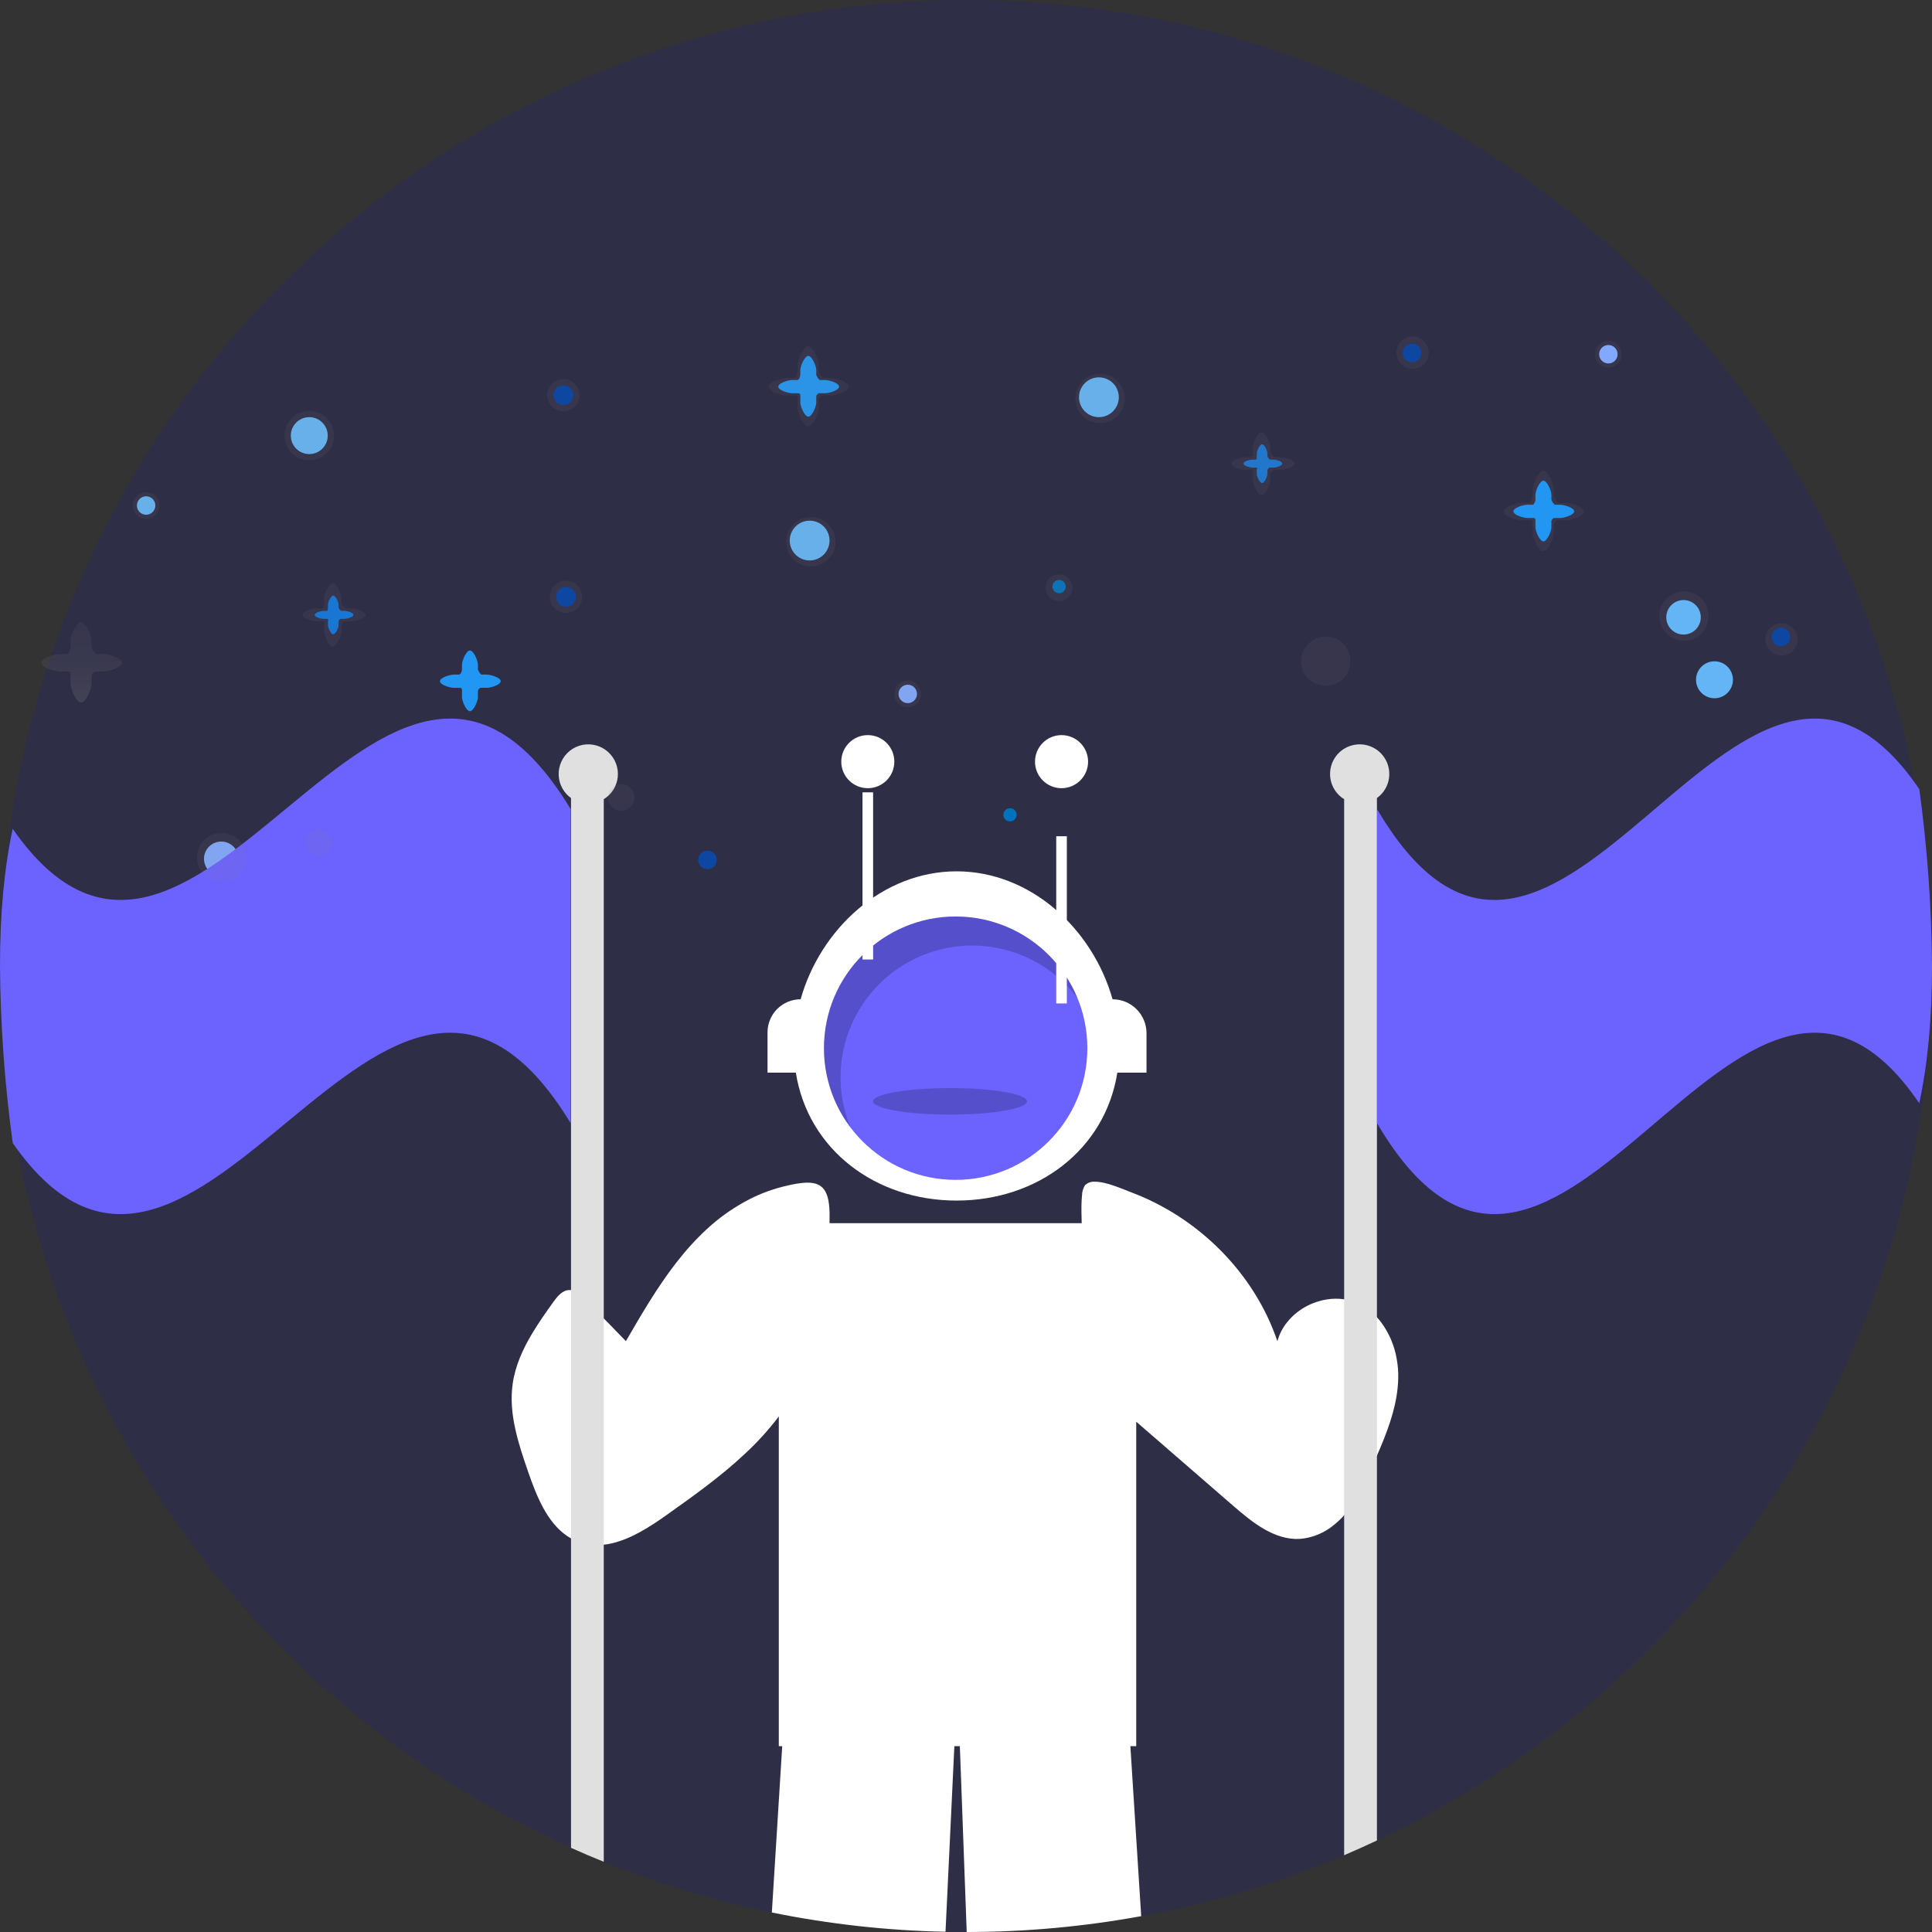 <svg width="63" height="63" viewBox="0 0 63 63" fill="none" xmlns="http://www.w3.org/2000/svg">
<rect x="0" y="0" width="63" height="63" fill="#333333" stroke="none"/>
<g clip-path="url(#clip0)">
<path opacity="0.1" d="M63 31.5C63.001 33.22 62.862 34.936 62.584 36.633C62.561 36.774 62.537 36.914 62.512 37.054C60.708 47.194 54.053 55.656 45.031 59.954C44.988 59.975 44.944 59.995 44.9 60.016C44.547 60.182 44.191 60.342 43.831 60.496C43.734 60.536 43.638 60.577 43.54 60.617C41.589 61.425 39.562 62.033 37.488 62.431C37.397 62.45 37.305 62.466 37.213 62.483C35.336 62.826 33.432 63 31.523 63H31.436C31.266 63 31.097 62.998 30.928 62.994C30.896 62.994 30.864 62.994 30.832 62.992C28.929 62.954 27.034 62.743 25.169 62.364C25.078 62.345 24.987 62.326 24.896 62.306C23.219 61.949 21.575 61.454 19.979 60.826C19.881 60.789 19.785 60.75 19.688 60.71C19.328 60.566 18.972 60.414 18.62 60.255C18.576 60.235 18.531 60.215 18.488 60.195C9.203 55.978 2.326 47.388 0.488 37.054C0.463 36.914 0.439 36.774 0.416 36.633C-0.138 33.241 -0.139 29.782 0.413 26.389C0.444 26.194 0.478 25.999 0.514 25.805C0.762 24.444 1.1 23.102 1.527 21.786C1.57 21.652 1.614 21.518 1.659 21.384C5.873 8.95 17.642 0 31.5 0C46.952 0 59.806 11.127 62.486 25.805C62.522 25.999 62.556 26.194 62.587 26.389C62.863 28.079 63.001 29.788 63 31.5V31.5Z" fill="#0F00FF"/>
<path d="M26.904 12.391H26.736C26.702 12.391 26.617 12.257 26.617 12.219V12.062C26.617 11.941 26.48 11.606 26.358 11.606C26.236 11.606 26.098 11.941 26.098 12.062V12.219C26.098 12.274 26.056 12.391 26.004 12.391H25.836C25.714 12.391 25.38 12.486 25.38 12.608C25.38 12.73 25.714 12.824 25.836 12.824H26.036C26.1 12.824 26.098 12.889 26.098 12.923V13.131C26.098 13.253 26.236 13.587 26.358 13.587C26.48 13.587 26.617 13.253 26.617 13.131V12.923C26.617 12.895 26.673 12.824 26.704 12.824H26.904C27.026 12.824 27.36 12.73 27.36 12.608C27.36 12.486 27.026 12.391 26.904 12.391Z" fill="#2196F3"/>
<path d="M3.364 21.326H3.142C3.097 21.326 2.985 21.148 2.985 21.097V20.891C2.985 20.73 2.803 20.289 2.642 20.289C2.481 20.289 2.299 20.73 2.299 20.891V21.097C2.299 21.17 2.243 21.326 2.175 21.326H1.953C1.792 21.326 1.351 21.45 1.351 21.611C1.351 21.772 1.792 21.897 1.953 21.897H2.218C2.301 21.897 2.299 21.983 2.299 22.027V22.302C2.299 22.463 2.481 22.905 2.642 22.905C2.803 22.905 2.985 22.463 2.985 22.302V22.027C2.985 21.991 3.059 21.897 3.1 21.897H3.364C3.525 21.897 3.967 21.772 3.967 21.611C3.967 21.45 3.525 21.326 3.364 21.326Z" fill="url(#paint0_linear)"/>
<path d="M27.076 12.325H26.854C26.809 12.325 26.697 12.148 26.697 12.097V11.891C26.697 11.73 26.515 11.289 26.354 11.289C26.193 11.289 26.011 11.73 26.011 11.891V12.097C26.011 12.17 25.955 12.325 25.886 12.325H25.665C25.503 12.325 25.062 12.45 25.062 12.611C25.062 12.772 25.503 12.897 25.665 12.897H25.929C26.013 12.897 26.011 12.983 26.011 13.027V13.302C26.011 13.463 26.193 13.905 26.354 13.905C26.515 13.905 26.697 13.463 26.697 13.302V13.027C26.697 12.991 26.77 12.897 26.811 12.897H27.076C27.237 12.897 27.678 12.772 27.678 12.611C27.678 12.45 27.237 12.325 27.076 12.325Z" fill="url(#paint1_linear)"/>
<path d="M51.047 16.393H50.825C50.78 16.393 50.668 16.215 50.668 16.164V15.958C50.668 15.797 50.486 15.356 50.325 15.356C50.164 15.356 49.982 15.797 49.982 15.958V16.164C49.982 16.237 49.926 16.393 49.858 16.393H49.636C49.475 16.393 49.033 16.518 49.033 16.679C49.033 16.84 49.475 16.964 49.636 16.964H49.9C49.984 16.964 49.982 17.051 49.982 17.095V17.369C49.982 17.53 50.164 17.972 50.325 17.972C50.486 17.972 50.668 17.53 50.668 17.369V17.095C50.668 17.058 50.742 16.964 50.782 16.964H51.047C51.208 16.964 51.649 16.84 51.649 16.679C51.649 16.518 51.208 16.393 51.047 16.393Z" fill="url(#paint2_linear)"/>
<path d="M41.522 14.988H41.414C41.393 14.988 41.329 14.903 41.329 14.878V14.779C41.329 14.701 41.233 14.488 41.156 14.488C41.078 14.488 40.983 14.701 40.983 14.779V14.878C40.983 14.913 40.981 14.988 40.948 14.988H40.841C40.763 14.988 40.55 15.04 40.55 15.117C40.55 15.195 40.763 15.247 40.841 15.247H40.968C41.009 15.247 40.983 15.306 40.983 15.327V15.46C40.983 15.537 41.078 15.75 41.156 15.75C41.233 15.75 41.329 15.537 41.329 15.46V15.327C41.329 15.309 41.374 15.247 41.394 15.247H41.522C41.599 15.247 41.812 15.195 41.812 15.117C41.812 15.04 41.599 14.988 41.522 14.988Z" fill="#1976D2"/>
<path d="M11.448 19.837H11.273C11.238 19.837 11.134 19.699 11.134 19.659V19.497C11.134 19.37 10.978 19.023 10.851 19.023C10.725 19.023 10.569 19.37 10.569 19.497V19.659C10.569 19.716 10.566 19.837 10.512 19.837H10.338C10.211 19.837 9.864 19.922 9.864 20.049C9.864 20.175 10.211 20.26 10.338 20.26H10.546C10.612 20.26 10.569 20.356 10.569 20.39V20.607C10.569 20.733 10.725 21.081 10.851 21.081C10.978 21.081 11.134 20.733 11.134 20.607V20.39C11.134 20.362 11.207 20.26 11.239 20.26H11.448C11.574 20.26 11.921 20.175 11.921 20.049C11.921 19.922 11.574 19.837 11.448 19.837Z" fill="url(#paint3_linear)"/>
<path d="M41.736 14.905H41.562C41.526 14.905 41.422 14.767 41.422 14.726V14.564C41.422 14.438 41.267 14.091 41.14 14.091C41.013 14.091 40.858 14.438 40.858 14.564V14.726C40.858 14.784 40.855 14.905 40.801 14.905H40.626C40.5 14.905 40.153 14.99 40.153 15.116C40.153 15.243 40.5 15.328 40.626 15.328H40.834C40.9 15.328 40.858 15.423 40.858 15.458V15.674C40.858 15.801 41.013 16.148 41.14 16.148C41.267 16.148 41.422 15.801 41.422 15.674V15.458C41.422 15.429 41.496 15.328 41.528 15.328H41.736C41.863 15.328 42.21 15.243 42.21 15.116C42.21 14.99 41.863 14.905 41.736 14.905Z" fill="url(#paint4_linear)"/>
<path d="M11.233 19.92H11.126C11.104 19.92 11.04 19.836 11.04 19.811V19.712C11.04 19.634 10.945 19.421 10.867 19.421C10.79 19.421 10.694 19.634 10.694 19.712V19.811C10.694 19.846 10.692 19.92 10.659 19.92H10.552C10.475 19.92 10.262 19.973 10.262 20.05C10.262 20.128 10.475 20.18 10.552 20.18H10.68C10.72 20.18 10.694 20.238 10.694 20.26V20.392C10.694 20.47 10.79 20.683 10.867 20.683C10.945 20.683 11.04 20.47 11.04 20.392V20.26C11.04 20.242 11.086 20.18 11.105 20.18H11.233C11.311 20.18 11.524 20.128 11.524 20.05C11.524 19.973 11.311 19.92 11.233 19.92Z" fill="#1976D2"/>
<path d="M35.834 13.603C36.192 13.603 36.483 13.312 36.483 12.954C36.483 12.595 36.192 12.305 35.834 12.305C35.475 12.305 35.185 12.595 35.185 12.954C35.185 13.312 35.475 13.603 35.834 13.603Z" fill="#64B5F6"/>
<path d="M34.536 19.343C34.655 19.343 34.752 19.247 34.752 19.127C34.752 19.008 34.655 18.911 34.536 18.911C34.416 18.911 34.319 19.008 34.319 19.127C34.319 19.247 34.416 19.343 34.536 19.343Z" fill="#0071BC"/>
<path d="M10.085 14.807C10.418 14.807 10.687 14.538 10.687 14.205C10.687 13.873 10.418 13.603 10.085 13.603C9.752 13.603 9.483 13.873 9.483 14.205C9.483 14.538 9.752 14.807 10.085 14.807Z" fill="#64B5F6"/>
<path d="M4.765 16.785C4.931 16.785 5.066 16.65 5.066 16.484C5.066 16.318 4.931 16.183 4.765 16.183C4.598 16.183 4.464 16.318 4.464 16.484C4.464 16.65 4.598 16.785 4.765 16.785Z" fill="#64B5F6"/>
<path d="M29.601 22.929C29.767 22.929 29.902 22.794 29.902 22.628C29.902 22.462 29.767 22.327 29.601 22.327C29.435 22.327 29.3 22.462 29.3 22.628C29.3 22.794 29.435 22.929 29.601 22.929Z" fill="#82A9FF"/>
<path d="M7.215 28.567C7.525 28.567 7.777 28.315 7.777 28.004C7.777 27.694 7.525 27.442 7.215 27.442C6.904 27.442 6.652 27.694 6.652 28.004C6.652 28.315 6.904 28.567 7.215 28.567Z" fill="#82A9FF"/>
<path d="M18.371 13.411C18.661 13.411 18.896 13.176 18.896 12.885C18.896 12.595 18.661 12.36 18.371 12.36C18.081 12.36 17.846 12.595 17.846 12.885C17.846 13.176 18.081 13.411 18.371 13.411Z" fill="url(#paint5_linear)"/>
<path d="M18.458 19.988C18.748 19.988 18.983 19.753 18.983 19.462C18.983 19.172 18.748 18.937 18.458 18.937C18.167 18.937 17.932 19.172 17.932 19.462C17.932 19.753 18.167 19.988 18.458 19.988Z" fill="url(#paint6_linear)"/>
<path d="M46.063 12.026C46.353 12.026 46.589 11.791 46.589 11.501C46.589 11.211 46.353 10.975 46.063 10.975C45.773 10.975 45.538 11.211 45.538 11.501C45.538 11.791 45.773 12.026 46.063 12.026Z" fill="url(#paint7_linear)"/>
<path d="M58.092 21.372C58.382 21.372 58.618 21.137 58.618 20.847C58.618 20.557 58.382 20.322 58.092 20.322C57.802 20.322 57.567 20.557 57.567 20.847C57.567 21.137 57.802 21.372 58.092 21.372Z" fill="url(#paint8_linear)"/>
<path d="M18.371 13.206C18.548 13.206 18.692 13.063 18.692 12.885C18.692 12.708 18.548 12.565 18.371 12.565C18.194 12.565 18.05 12.708 18.05 12.885C18.05 13.063 18.194 13.206 18.371 13.206Z" fill="#0D47A1"/>
<path d="M26.401 18.276C26.76 18.276 27.05 17.985 27.05 17.627C27.05 17.268 26.76 16.978 26.401 16.978C26.043 16.978 25.752 17.268 25.752 17.627C25.752 17.985 26.043 18.276 26.401 18.276Z" fill="#64B5F6"/>
<path d="M45.594 44.964C45.574 45.725 45.326 46.453 45.031 47.16C44.988 47.264 44.944 47.367 44.9 47.469C44.854 47.573 44.808 47.677 44.762 47.781C44.521 48.324 44.276 48.875 43.897 49.333C43.875 49.359 43.853 49.385 43.831 49.41C43.741 49.511 43.644 49.605 43.54 49.691C43.218 49.975 42.813 50.147 42.385 50.182C41.559 50.225 40.844 49.65 40.219 49.107C39.474 48.462 38.729 47.815 37.983 47.168C37.727 46.946 37.106 46.407 37.051 46.36V56.94H36.86L36.974 58.732L37.213 62.483C35.336 62.826 33.432 63 31.523 63L31.366 58.738L31.321 57.524L31.299 56.94H31.121L31.105 57.257L31.035 58.738L30.832 62.992C28.929 62.954 27.034 62.743 25.169 62.364L25.395 58.737L25.507 56.94H25.396V46.188C25.065 46.625 24.697 47.031 24.295 47.403C23.511 48.139 22.618 48.778 21.739 49.401C21.206 49.78 20.6 50.17 19.979 50.32C19.883 50.343 19.786 50.36 19.688 50.371C19.416 50.405 19.139 50.375 18.879 50.283C18.789 50.251 18.702 50.211 18.62 50.164C18.574 50.139 18.53 50.112 18.488 50.083C17.84 49.641 17.499 48.793 17.232 48.022C16.908 47.087 16.579 46.109 16.717 45.129C16.801 44.536 17.048 43.992 17.358 43.475C17.568 43.125 17.807 42.787 18.043 42.457C18.157 42.298 18.293 42.127 18.474 42.078H18.475L18.488 42.076C18.51 42.071 18.532 42.067 18.555 42.066C18.576 42.066 18.598 42.066 18.62 42.068C18.8 42.09 18.954 42.234 19.084 42.368C19.286 42.576 19.487 42.783 19.688 42.991C19.785 43.09 19.882 43.19 19.979 43.289C19.995 43.306 20.01 43.322 20.027 43.339C20.155 43.47 20.282 43.602 20.41 43.733C20.66 43.301 20.912 42.867 21.178 42.442C21.718 41.577 22.315 40.751 23.065 40.065C23.438 39.722 23.851 39.425 24.295 39.182C24.68 38.969 25.091 38.807 25.518 38.698C26.009 38.575 26.375 38.519 26.626 38.608C26.823 38.677 26.95 38.837 27.009 39.125C27.011 39.128 27.011 39.131 27.011 39.134C27.039 39.286 27.053 39.441 27.051 39.597C27.051 39.693 27.051 39.789 27.05 39.886H35.273C35.265 39.636 35.258 39.363 35.271 39.134C35.274 39.078 35.278 39.025 35.283 38.976C35.286 38.862 35.318 38.751 35.377 38.653C35.418 38.612 35.468 38.579 35.523 38.559C35.579 38.538 35.638 38.53 35.696 38.534C36.075 38.529 36.623 38.781 36.891 38.881C37.268 39.022 37.633 39.193 37.983 39.39C39.674 40.337 41.031 41.895 41.654 43.736C41.716 43.508 41.825 43.295 41.975 43.112C42.075 42.987 42.19 42.874 42.318 42.778C42.524 42.621 42.757 42.504 43.005 42.432C43.179 42.379 43.359 42.352 43.54 42.349C43.637 42.347 43.735 42.354 43.831 42.368C43.987 42.391 44.139 42.435 44.282 42.501C44.516 42.61 44.726 42.764 44.9 42.954C44.946 43.005 44.99 43.056 45.031 43.11C45.294 43.463 45.47 43.874 45.544 44.309C45.584 44.525 45.601 44.744 45.594 44.964V44.964Z" fill="white"/>
<path d="M36.279 32.585C35.627 30.278 33.597 28.413 31.193 28.413C28.789 28.413 26.759 30.278 26.107 32.585C25.821 32.585 25.546 32.699 25.344 32.901C25.141 33.104 25.028 33.378 25.028 33.664V34.977H25.951C26.349 37.486 28.544 39.149 31.193 39.149C33.842 39.149 36.037 37.486 36.435 34.977H37.386V33.692C37.386 33.547 37.358 33.403 37.302 33.269C37.246 33.134 37.165 33.012 37.062 32.909C36.959 32.806 36.837 32.725 36.703 32.669C36.568 32.614 36.424 32.585 36.279 32.585Z" fill="white"/>
<path d="M31.162 38.474C33.534 38.474 35.457 36.552 35.457 34.18C35.457 31.808 33.534 29.886 31.162 29.886C28.791 29.886 26.868 31.808 26.868 34.18C26.868 36.552 28.791 38.474 31.162 38.474Z" fill="#6C63FF"/>
<path d="M45.303 25.238C45.303 25.442 45.239 25.64 45.119 25.805C45.06 25.886 44.989 25.958 44.907 26.017C44.905 26.019 44.902 26.021 44.9 26.023V60.016C44.547 60.182 44.191 60.342 43.831 60.496V26.06C43.688 25.972 43.57 25.848 43.489 25.7C43.409 25.552 43.368 25.386 43.372 25.217C43.375 25.049 43.423 24.885 43.51 24.74C43.596 24.596 43.719 24.477 43.866 24.395C44.013 24.313 44.179 24.271 44.348 24.272C44.516 24.274 44.681 24.32 44.826 24.405C44.971 24.49 45.092 24.612 45.175 24.758C45.259 24.904 45.303 25.07 45.303 25.238V25.238Z" fill="#E0E0E0"/>
<path d="M63 31.5C63 33.251 62.858 34.71 62.584 35.974C56.692 27.316 50.8 46.642 44.907 36.633V26.389C50.801 36.4 56.694 17.064 62.587 25.735C62.848 27.646 62.986 29.572 63 31.5V31.5Z" fill="#6C63FF"/>
<path d="M20.149 25.238C20.149 25.375 20.12 25.51 20.064 25.634C20.008 25.759 19.925 25.87 19.823 25.96C19.781 25.997 19.736 26.031 19.688 26.06V60.71C19.328 60.566 18.972 60.414 18.62 60.255V26.023C18.617 26.021 18.614 26.019 18.612 26.017C18.531 25.958 18.459 25.886 18.401 25.805C18.311 25.682 18.252 25.539 18.229 25.388C18.205 25.238 18.217 25.084 18.265 24.939C18.312 24.794 18.393 24.662 18.5 24.555C18.608 24.447 18.74 24.366 18.885 24.319C19.03 24.272 19.184 24.26 19.334 24.284C19.485 24.308 19.628 24.367 19.751 24.457C19.874 24.547 19.974 24.664 20.044 24.8C20.113 24.936 20.149 25.086 20.149 25.238Z" fill="#E0E0E0"/>
<path d="M18.612 26.389C18.612 29.804 18.612 33.219 18.612 36.633C12.547 26.618 6.481 45.977 0.416 37.275C0.153 35.361 0.013 33.432 0 31.5C0 29.757 0.141 28.296 0.413 27.026C6.479 35.74 12.546 16.372 18.612 26.389Z" fill="#6C63FF"/>
<path opacity="0.2" d="M31.704 30.834C32.369 30.834 33.025 30.988 33.62 31.284C34.215 31.581 34.733 32.012 35.133 32.543C34.9 31.979 34.55 31.471 34.106 31.053C33.662 30.634 33.134 30.316 32.556 30.118C31.98 29.919 31.367 29.847 30.759 29.904C30.152 29.961 29.564 30.147 29.034 30.45C28.504 30.752 28.045 31.164 27.686 31.658C27.328 32.152 27.079 32.716 26.956 33.314C26.833 33.911 26.839 34.528 26.973 35.123C27.107 35.719 27.367 36.279 27.734 36.766C27.465 36.113 27.361 35.405 27.431 34.703C27.502 34 27.744 33.326 28.136 32.74C28.529 32.154 29.059 31.673 29.682 31.341C30.304 31.008 30.999 30.834 31.704 30.834V30.834Z" fill="black"/>
<path d="M15.871 21.997H15.703C15.668 21.997 15.584 21.863 15.584 21.824V21.668C15.584 21.546 15.446 21.212 15.324 21.212C15.202 21.212 15.065 21.546 15.065 21.668V21.824C15.065 21.879 15.022 21.997 14.97 21.997H14.802C14.681 21.997 14.346 22.092 14.346 22.213C14.346 22.335 14.681 22.43 14.802 22.43H15.003C15.066 22.43 15.065 22.495 15.065 22.528V22.736C15.065 22.858 15.202 23.192 15.324 23.192C15.446 23.192 15.584 22.858 15.584 22.736V22.528C15.584 22.501 15.639 22.43 15.67 22.43H15.871C15.992 22.43 16.327 22.335 16.327 22.213C16.327 22.092 15.992 21.997 15.871 21.997Z" fill="#2196F3"/>
<path d="M23.069 28.343C23.237 28.343 23.372 28.208 23.372 28.04C23.372 27.873 23.237 27.738 23.069 27.738C22.902 27.738 22.767 27.873 22.767 28.04C22.767 28.208 22.902 28.343 23.069 28.343Z" fill="#0D47A1"/>
<path d="M55.907 22.769C56.24 22.769 56.509 22.499 56.509 22.167C56.509 21.834 56.24 21.564 55.907 21.564C55.575 21.564 55.305 21.834 55.305 22.167C55.305 22.499 55.575 22.769 55.907 22.769Z" fill="#64B5F6"/>
<path d="M32.935 26.786C33.054 26.786 33.151 26.689 33.151 26.569C33.151 26.45 33.054 26.353 32.935 26.353C32.815 26.353 32.718 26.45 32.718 26.569C32.718 26.689 32.815 26.786 32.935 26.786Z" fill="#0071BC"/>
<path d="M18.458 19.783C18.635 19.783 18.779 19.64 18.779 19.462C18.779 19.285 18.635 19.141 18.458 19.141C18.28 19.141 18.137 19.285 18.137 19.462C18.137 19.64 18.28 19.783 18.458 19.783Z" fill="#0D47A1"/>
<path d="M50.875 16.459H50.707C50.673 16.459 50.589 16.324 50.589 16.286V16.13C50.589 16.008 50.451 15.674 50.329 15.674C50.207 15.674 50.069 16.008 50.069 16.13V16.286C50.069 16.341 50.027 16.459 49.975 16.459H49.807C49.685 16.459 49.351 16.553 49.351 16.675C49.351 16.797 49.685 16.891 49.807 16.891H50.008C50.071 16.891 50.069 16.957 50.069 16.99V17.198C50.069 17.32 50.207 17.654 50.329 17.654C50.451 17.654 50.589 17.32 50.589 17.198V16.99C50.589 16.962 50.644 16.891 50.675 16.891H50.875C50.997 16.891 51.331 16.797 51.331 16.675C51.331 16.553 50.997 16.459 50.875 16.459Z" fill="#2196F3"/>
<path d="M58.074 21.074C58.241 21.074 58.377 20.938 58.377 20.771C58.377 20.604 58.241 20.468 58.074 20.468C57.907 20.468 57.771 20.604 57.771 20.771C57.771 20.938 57.907 21.074 58.074 21.074Z" fill="#0D47A1"/>
<path d="M46.045 11.815C46.213 11.815 46.348 11.679 46.348 11.512C46.348 11.344 46.213 11.209 46.045 11.209C45.878 11.209 45.742 11.344 45.742 11.512C45.742 11.679 45.878 11.815 46.045 11.815Z" fill="#0D47A1"/>
<path d="M54.912 20.895C55.356 20.895 55.717 20.534 55.717 20.09C55.717 19.645 55.356 19.285 54.912 19.285C54.468 19.285 54.107 19.645 54.107 20.09C54.107 20.534 54.468 20.895 54.912 20.895Z" fill="url(#paint9_linear)"/>
<path d="M43.229 22.366C43.674 22.366 44.034 22.005 44.034 21.561C44.034 21.116 43.674 20.756 43.229 20.756C42.785 20.756 42.425 21.116 42.425 21.561C42.425 22.005 42.785 22.366 43.229 22.366Z" fill="url(#paint10_linear)"/>
<path d="M35.873 13.798C36.318 13.798 36.678 13.438 36.678 12.994C36.678 12.549 36.318 12.189 35.873 12.189C35.429 12.189 35.069 12.549 35.069 12.994C35.069 13.438 35.429 13.798 35.873 13.798Z" fill="url(#paint11_linear)"/>
<path d="M26.441 18.471C26.885 18.471 27.245 18.111 27.245 17.667C27.245 17.222 26.885 16.862 26.441 16.862C25.996 16.862 25.636 17.222 25.636 17.667C25.636 18.111 25.996 18.471 26.441 18.471Z" fill="url(#paint12_linear)"/>
<path d="M10.085 15.01C10.529 15.01 10.89 14.65 10.89 14.205C10.89 13.761 10.529 13.4 10.085 13.4C9.641 13.4 9.28 13.761 9.28 14.205C9.28 14.65 9.641 15.01 10.085 15.01Z" fill="url(#paint13_linear)"/>
<path d="M7.229 28.77C7.674 28.77 8.034 28.409 8.034 27.965C8.034 27.52 7.674 27.16 7.229 27.16C6.785 27.16 6.424 27.52 6.424 27.965C6.424 28.409 6.785 28.77 7.229 28.77Z" fill="url(#paint14_linear)"/>
<path d="M52.447 11.986C52.688 11.986 52.882 11.792 52.882 11.551C52.882 11.311 52.688 11.117 52.447 11.117C52.207 11.117 52.012 11.311 52.012 11.551C52.012 11.792 52.207 11.986 52.447 11.986Z" fill="url(#paint15_linear)"/>
<path d="M29.601 23.063C29.841 23.063 30.036 22.869 30.036 22.628C30.036 22.388 29.841 22.193 29.601 22.193C29.361 22.193 29.166 22.388 29.166 22.628C29.166 22.869 29.361 23.063 29.601 23.063Z" fill="url(#paint16_linear)"/>
<path d="M4.765 16.919C5.005 16.919 5.2 16.724 5.2 16.484C5.2 16.244 5.005 16.049 4.765 16.049C4.524 16.049 4.33 16.244 4.33 16.484C4.33 16.724 4.524 16.919 4.765 16.919Z" fill="url(#paint17_linear)"/>
<path d="M10.39 27.909C10.63 27.909 10.825 27.715 10.825 27.474C10.825 27.234 10.63 27.04 10.39 27.04C10.149 27.04 9.955 27.234 9.955 27.474C9.955 27.715 10.149 27.909 10.39 27.909Z" fill="url(#paint18_linear)"/>
<path d="M20.255 26.438C20.495 26.438 20.69 26.244 20.69 26.003C20.69 25.763 20.495 25.568 20.255 25.568C20.015 25.568 19.82 25.763 19.82 26.003C19.82 26.244 20.015 26.438 20.255 26.438Z" fill="url(#paint19_linear)"/>
<path d="M34.534 19.602C34.774 19.602 34.969 19.407 34.969 19.167C34.969 18.927 34.774 18.732 34.534 18.732C34.294 18.732 34.099 18.927 34.099 19.167C34.099 19.407 34.294 19.602 34.534 19.602Z" fill="url(#paint20_linear)"/>
<path d="M52.447 11.852C52.614 11.852 52.748 11.718 52.748 11.551C52.748 11.385 52.614 11.25 52.447 11.25C52.281 11.25 52.146 11.385 52.146 11.551C52.146 11.718 52.281 11.852 52.447 11.852Z" fill="#82A9FF"/>
<path d="M54.898 20.692C55.208 20.692 55.46 20.44 55.46 20.129C55.46 19.819 55.208 19.567 54.898 19.567C54.587 19.567 54.335 19.819 54.335 20.129C54.335 20.44 54.587 20.692 54.898 20.692Z" fill="#64B5F6"/>
<path opacity="0.2" d="M30.981 36.346C32.367 36.346 33.49 36.152 33.49 35.913C33.49 35.674 32.367 35.481 30.981 35.481C29.595 35.481 28.471 35.674 28.471 35.913C28.471 36.152 29.595 36.346 30.981 36.346Z" fill="black"/>
<path d="M28.471 25.837H28.125V31.288H28.471V25.837Z" fill="white"/>
<path d="M34.788 27.269H34.442V32.721H34.788V27.269Z" fill="white"/>
<path d="M28.298 25.702C28.776 25.702 29.163 25.314 29.163 24.837C29.163 24.359 28.776 23.971 28.298 23.971C27.82 23.971 27.433 24.359 27.433 24.837C27.433 25.314 27.82 25.702 28.298 25.702Z" fill="white"/>
<path d="M34.615 25.702C35.093 25.702 35.481 25.314 35.481 24.837C35.481 24.359 35.093 23.971 34.615 23.971C34.137 23.971 33.75 24.359 33.75 24.837C33.75 25.314 34.137 25.702 34.615 25.702Z" fill="white"/>
</g>
<defs>
<linearGradient id="paint0_linear" x1="2.659" y1="22.905" x2="2.659" y2="20.289" gradientUnits="userSpaceOnUse">
<stop stop-color="#808080" stop-opacity="0.25"/>
<stop offset="0.535" stop-color="#808080" stop-opacity="0.12"/>
<stop offset="1" stop-color="#808080" stop-opacity="0.1"/>
</linearGradient>
<linearGradient id="paint1_linear" x1="1439.65" y1="656.62" x2="1439.65" y2="577.533" gradientUnits="userSpaceOnUse">
<stop stop-color="#808080" stop-opacity="0.25"/>
<stop offset="0.535" stop-color="#808080" stop-opacity="0.12"/>
<stop offset="1" stop-color="#808080" stop-opacity="0.1"/>
</linearGradient>
<linearGradient id="paint2_linear" x1="2188.28" y1="783.643" x2="2188.28" y2="704.557" gradientUnits="userSpaceOnUse">
<stop stop-color="#808080" stop-opacity="0.25"/>
<stop offset="0.535" stop-color="#808080" stop-opacity="0.12"/>
<stop offset="1" stop-color="#808080" stop-opacity="0.1"/>
</linearGradient>
<linearGradient id="paint3_linear" x1="754.343" y1="697.107" x2="754.343" y2="648.198" gradientUnits="userSpaceOnUse">
<stop stop-color="#808080" stop-opacity="0.25"/>
<stop offset="0.535" stop-color="#808080" stop-opacity="0.12"/>
<stop offset="1" stop-color="#808080" stop-opacity="0.1"/>
</linearGradient>
<linearGradient id="paint4_linear" x1="1504.69" y1="574.908" x2="1504.69" y2="525.999" gradientUnits="userSpaceOnUse">
<stop stop-color="#808080" stop-opacity="0.25"/>
<stop offset="0.535" stop-color="#808080" stop-opacity="0.12"/>
<stop offset="1" stop-color="#808080" stop-opacity="0.1"/>
</linearGradient>
<linearGradient id="paint5_linear" x1="240.925" y1="175.207" x2="240.925" y2="162.447" gradientUnits="userSpaceOnUse">
<stop stop-color="#808080" stop-opacity="0.25"/>
<stop offset="0.535" stop-color="#808080" stop-opacity="0.12"/>
<stop offset="1" stop-color="#808080" stop-opacity="0.1"/>
</linearGradient>
<linearGradient id="paint6_linear" x1="242.063" y1="261.648" x2="242.063" y2="248.888" gradientUnits="userSpaceOnUse">
<stop stop-color="#808080" stop-opacity="0.25"/>
<stop offset="0.535" stop-color="#808080" stop-opacity="0.12"/>
<stop offset="1" stop-color="#808080" stop-opacity="0.1"/>
</linearGradient>
<linearGradient id="paint7_linear" x1="604.885" y1="157.009" x2="604.885" y2="144.249" gradientUnits="userSpaceOnUse">
<stop stop-color="#808080" stop-opacity="0.25"/>
<stop offset="0.535" stop-color="#808080" stop-opacity="0.12"/>
<stop offset="1" stop-color="#808080" stop-opacity="0.1"/>
</linearGradient>
<linearGradient id="paint8_linear" x1="762.981" y1="279.846" x2="762.981" y2="267.086" gradientUnits="userSpaceOnUse">
<stop stop-color="#808080" stop-opacity="0.25"/>
<stop offset="0.535" stop-color="#808080" stop-opacity="0.12"/>
<stop offset="1" stop-color="#808080" stop-opacity="0.1"/>
</linearGradient>
<linearGradient id="paint9_linear" x1="1075.36" y1="407.881" x2="1075.36" y2="377.948" gradientUnits="userSpaceOnUse">
<stop stop-color="#808080" stop-opacity="0.25"/>
<stop offset="0.535" stop-color="#808080" stop-opacity="0.12"/>
<stop offset="1" stop-color="#808080" stop-opacity="0.1"/>
</linearGradient>
<linearGradient id="paint10_linear" x1="846.405" y1="436.713" x2="846.405" y2="406.78" gradientUnits="userSpaceOnUse">
<stop stop-color="#808080" stop-opacity="0.25"/>
<stop offset="0.535" stop-color="#808080" stop-opacity="0.12"/>
<stop offset="1" stop-color="#808080" stop-opacity="0.1"/>
</linearGradient>
<linearGradient id="paint11_linear" x1="702.246" y1="268.81" x2="702.246" y2="238.877" gradientUnits="userSpaceOnUse">
<stop stop-color="#808080" stop-opacity="0.25"/>
<stop offset="0.535" stop-color="#808080" stop-opacity="0.12"/>
<stop offset="1" stop-color="#808080" stop-opacity="0.1"/>
</linearGradient>
<linearGradient id="paint12_linear" x1="517.383" y1="360.393" x2="517.383" y2="330.461" gradientUnits="userSpaceOnUse">
<stop stop-color="#808080" stop-opacity="0.25"/>
<stop offset="0.535" stop-color="#808080" stop-opacity="0.12"/>
<stop offset="1" stop-color="#808080" stop-opacity="0.1"/>
</linearGradient>
<linearGradient id="paint13_linear" x1="196.841" y1="292.554" x2="196.841" y2="262.621" gradientUnits="userSpaceOnUse">
<stop stop-color="#808080" stop-opacity="0.25"/>
<stop offset="0.535" stop-color="#808080" stop-opacity="0.12"/>
<stop offset="1" stop-color="#808080" stop-opacity="0.1"/>
</linearGradient>
<linearGradient id="paint14_linear" x1="140.874" y1="562.216" x2="140.874" y2="532.283" gradientUnits="userSpaceOnUse">
<stop stop-color="#808080" stop-opacity="0.25"/>
<stop offset="0.535" stop-color="#808080" stop-opacity="0.12"/>
<stop offset="1" stop-color="#808080" stop-opacity="0.1"/>
</linearGradient>
<linearGradient id="paint15_linear" x1="579.194" y1="131.598" x2="579.194" y2="122.855" gradientUnits="userSpaceOnUse">
<stop stop-color="#808080" stop-opacity="0.25"/>
<stop offset="0.535" stop-color="#808080" stop-opacity="0.12"/>
<stop offset="1" stop-color="#808080" stop-opacity="0.1"/>
</linearGradient>
<linearGradient id="paint16_linear" x1="326.707" y1="254.016" x2="326.707" y2="245.273" gradientUnits="userSpaceOnUse">
<stop stop-color="#808080" stop-opacity="0.25"/>
<stop offset="0.535" stop-color="#808080" stop-opacity="0.12"/>
<stop offset="1" stop-color="#808080" stop-opacity="0.1"/>
</linearGradient>
<linearGradient id="paint17_linear" x1="52.223" y1="186.113" x2="52.223" y2="177.369" gradientUnits="userSpaceOnUse">
<stop stop-color="#808080" stop-opacity="0.25"/>
<stop offset="0.535" stop-color="#808080" stop-opacity="0.12"/>
<stop offset="1" stop-color="#808080" stop-opacity="0.1"/>
</linearGradient>
<linearGradient id="paint18_linear" x1="114.388" y1="307.574" x2="114.388" y2="298.831" gradientUnits="userSpaceOnUse">
<stop stop-color="#808080" stop-opacity="0.25"/>
<stop offset="0.535" stop-color="#808080" stop-opacity="0.12"/>
<stop offset="1" stop-color="#808080" stop-opacity="0.1"/>
</linearGradient>
<linearGradient id="paint19_linear" x1="223.417" y1="291.315" x2="223.417" y2="282.572" gradientUnits="userSpaceOnUse">
<stop stop-color="#808080" stop-opacity="0.25"/>
<stop offset="0.535" stop-color="#808080" stop-opacity="0.12"/>
<stop offset="1" stop-color="#808080" stop-opacity="0.1"/>
</linearGradient>
<linearGradient id="paint20_linear" x1="381.221" y1="215.761" x2="381.221" y2="207.018" gradientUnits="userSpaceOnUse">
<stop stop-color="#808080" stop-opacity="0.25"/>
<stop offset="0.535" stop-color="#808080" stop-opacity="0.12"/>
<stop offset="1" stop-color="#808080" stop-opacity="0.1"/>
</linearGradient>
<clipPath id="clip0">
<rect width="63" height="63" fill="white"/>
</clipPath>
</defs>
</svg>
